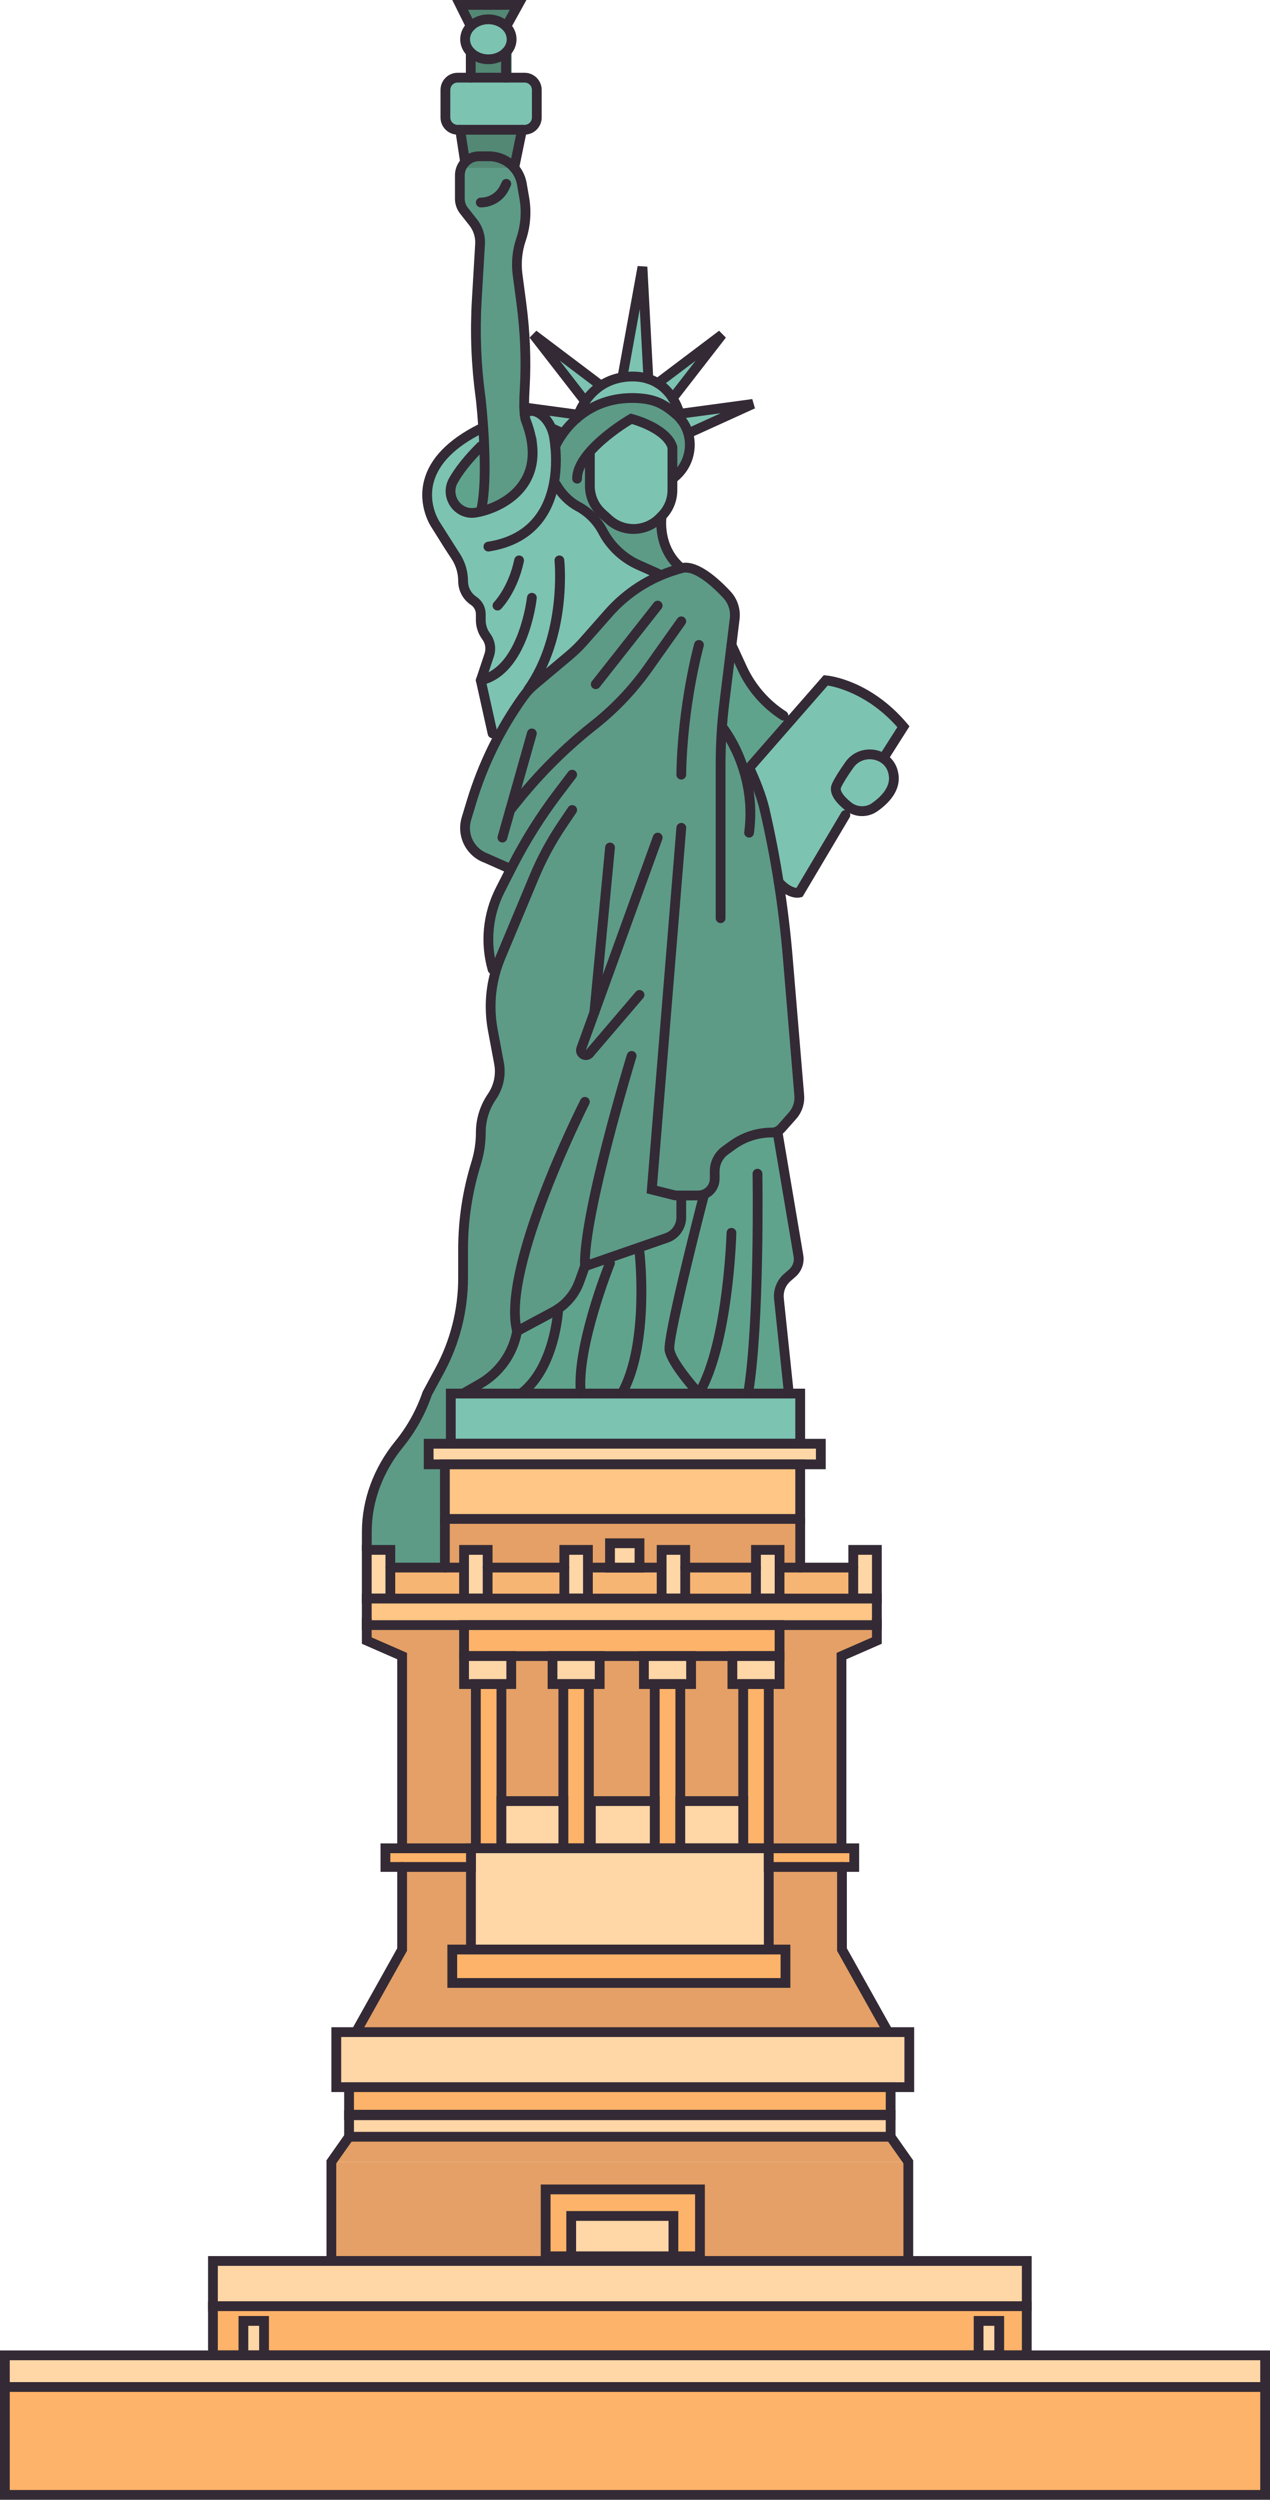 <svg xmlns="http://www.w3.org/2000/svg" width="548.83" height="1080" viewBox="0 0 548.83 1080"><g id="a"/><g id="b"><g id="c"><g id="d"><path d="M340.6 312.51l-16.79 19.21-11.79-17.76 5.57-32.12s2.37 12.94 23.01 30.67z" fill="#60a38c"/><path d="M207.76 192.83s-22.76 18.39-6.8 28.26l6.8-.1v-28.16z" fill="#60a38c"/><path d="M200.12 602.08s21.43-5.47 23.36-30.48l17.79-6.18 11.52-18.35 38.23-13.93s4.69-6.42.85-16.65h9.77s10.88-1.9 8.14-14.87c0 0 11.61-16.59 26.26-12.32l9.01 53.3s4.27 6.19-7.01 11.98l2.88 47.5H200.12z" fill="#60a38c"/><path d="M254.91 195.8l1.9 21.67s3.64 5.06 16.97 11.08c0 0 15.81-4.17 16.31-12.94l.5-22.36s-8.42-10.25-17.81-12.32l-17.86 14.87z" fill="#7dc3b2"/><path d="M249.39 180.62s18.69-18.36 42.75-1.61c0 0-2.63-25.28-26.14-15.32-19.5 8.27-16.6 16.93-16.6 16.93z" fill="#7dc3b2"/><path d="M277.8 118.34 269.99 163.69 281.67 164.23 277.64 115.31 277.8 118.34z" fill="#7dc3b2"/><path d="M312.02 144.57 280.2 170.99 288.29 176.03 312.02 144.57z" fill="#7dc3b2"/><path d="M292.14 179.01 322.04 176.03 298.24 186.86 292.14 179.01z" fill="#7dc3b2"/><path d="M230.52 144.57 254.91 174.51 260.21 169.33 230.52 144.57z" fill="#7dc3b2"/><path d="M249.39 180.62l-22.83-4.59s16.41 5.26 15.93 12.94l6.9-8.35z" fill="#7dc3b2"/><path d="M323.81 331.72l33.04-37.8s22.58 4.47 33.56 20.05l-44.98 71.7-8.92-4.55s-4.54-37.1-12.7-49.4z" fill="#7dc3b2"/><path d="M284.22 247.77s-16.17-6.36-20.6-13.37c-4.43-7.01-17.81-19-21.12-21.85l-3.31-2.86.3-20.54s-3.28-13.85-12.92-13.13l.74 5.76s9.11 26.84-14.02 37.41c0 0-15.13 7.34-18.59-7.31.0.0.39-7.21 13.06-19.06v-7.64s-34.05 16.09-21.39 37.79l13.75 22.25s-4.32 9.06 7.64 16.41c0 0 .8 14.25 5.52 20.2l-5.52 12.08 7.22 25.21 14.87-20.97 15.52-14.46 22.26-23.53 16.59-12.4z" fill="#7dc3b2"/><path d="M317.49 267.38l-5.47 46.58s16.28 22.26 19.77 40.44c3.49 18.18 12.31 103.32 12.31 103.32l1.75 18.3-9.81 13.28s-27.59 2.87-27.59 15.54c0 0 5.57 16.95-16.58 11.64l2.55 9.08-3.4 7.58-38.23 13.93-2.76 7.51s-4.5 15.48-26.55 17.02c0 0 4.2 22.1-23.36 30.48h-5.31v21.66h-9.56v8.92h7.01v44.6h-23.57v-7.65h-10.19s-4.24-22.26 10.19-41.41c14.44-19.15 20.77-36.05 20.77-36.05.0.0 9.54-20.73 10.1-30.35.56-9.61.98-32.22.98-32.22l6.73-33.7 1.01-11.79 8.4-20.08s-2.94-22.92-3.82-45.21c0 0-8.13-25.9 8.52-44.55.0.0-24.69-5.31-19.83-20.51.0.0 12.78-41.1 28.3-55.56l19.54-18.06 18.24-19.93 26.79-14.68s16.69 3.87 21.7 16.14l1.38 5.74z" fill="#5d9b87"/><path d="M285.77 224.63s1.14 18.12 8.64 20.87l-10.19 2.28s-18.72-4.53-26.77-22.73l-.63-7.57s9.1 19.83 28.96 7.16z" fill="#5d9b87"/><path d="M231.98 189.4l-5.03-10.39s2.77-31.12-3.28-60.34c0 0-1.55-9.36 2.89-20.7.0.0-.34-22.19-4.34-25.44-4-3.25-10.91-5.01-10.91-5.01.0.0-8.3-1.08-10.32 2.58-2.02 3.65-2.27 15.8-2.27 15.8.0.0 9.04 11.29 9.04 14.11s-2.08 47.85-1.94 50.71c.14 2.85 4.63 35.26 3.28 38.68-1.34 3.43-1.34 31.59-1.34 31.59.0.0 25.19-6.27 24.21-31.59z" fill="#5d9b87"/><path d="M292.14 204.74l-1.55-11.49s-9.13-10.25-17.81-12.32l-17.86 14.87 1.9 21.67.63 7.57s-19.24-10.56-18.27-15.35l3.31-20.73s16.64-20.91 31.22-16.92c14.58 3.98 21.36 4.49 24.53 14.81 3.17 10.32-6.1 17.89-6.1 17.89z" fill="#5d9b87"/><path d="M168.69 677.26h200.06v13.38H168.69z" fill="#f7b573"/><path d="M192.35 656.23H345.5v21.03H192.35z" fill="#e4a066"/><path d="M143.2 934.02h249.33v42.8H143.2z" fill="#e4a066"/><path d="M392.27 934.02H142.4L150.85 923.16H383.82L392.27 934.02z" fill="#e4a066"/><path d="M173.78 806.59h190.08v71.36H173.78z" fill="#e4a066"/><path d="M153.82 877.96 176.08 842.27 192.26 877.96H153.82z" fill="#e4a066"/><path d="M363.65 842.27 340.6 877.96H383.82L363.65 842.27z" fill="#e4a066"/><path d="M158.49 702.11V708.8L173.78 715.49V798.53H363.65V715.49L378.94 708.8V702.11H158.49z" fill="#e4a066"/><path d="M197.75 56.06 200.99 72.53H222.22L226.7 56.06H197.75z" fill="#538874"/><path d="M203.43 22.62h17.67v12.27H203.43z" fill="#538874"/><path d="M198.85 2.11 205.65 11.35H218.81L223.91 2.11H198.85z" fill="#538874"/><g><g><g><g><path d="M194.81 602.08h151v21.66h-151z" fill="#7dc3b2"/><path d="M347.92 625.85H192.7v-25.89h155.22v25.89zm-151-4.22h146.77v-17.44H196.92v17.44z" fill="#332a35"/></g><g><path d="M185.25 623.74h169.48v8.92H185.25z" fill="#ffd6a6"/><path d="M356.84 634.77H183.14v-13.14h173.7v13.14zm-169.48-4.22h165.25v-4.69H187.36v4.69z" fill="#332a35"/></g><g><path d="M192.26 632.66h153.55v23.57H192.26z" fill="#ffc685"/><path d="M347.92 658.35H190.15v-27.8h157.77v27.8zm-153.55-4.22h149.32v-19.35H194.37v19.35z" fill="#332a35"/></g><g><path d="M158.49 669.61h10.19v21.03H158.49z" fill="#ffd6a6"/><path d="M170.8 692.75h-14.42V667.5h14.42v25.25zm-10.19-4.22h5.97v-16.8h-5.97v16.8z" fill="#332a35"/></g><g><path d="M200.54 669.61h10.2v21.03H200.54z" fill="#ffd6a6"/><path d="M212.85 692.75h-14.42V667.5h14.42v25.25zm-10.2-4.22h5.97v-16.8h-5.97v16.8z" fill="#332a35"/></g><g><path d="M243.87 669.61h10.19v21.03H243.87z" fill="#ffd6a6"/><path d="M256.18 692.75h-14.42V667.5h14.42v25.25zm-10.19-4.22h5.97v-16.8h-5.97v16.8z" fill="#332a35"/></g><g><path d="M285.92 669.61h10.19v21.03H285.92z" fill="#ffd6a6"/><path d="M298.23 692.75h-14.42V667.5h14.42v25.25zm-10.19-4.22h5.97v-16.8h-5.97v16.8z" fill="#332a35"/></g><g><path d="M326.7 669.61h10.19v21.03H326.7z" fill="#ffd6a6"/><path d="M339 692.75h-14.42V667.5H339v25.25zm-10.19-4.22h5.97v-16.8h-5.97v16.8z" fill="#332a35"/></g><g><path d="M368.75 669.61h10.19v21.03H368.75z" fill="#ffd6a6"/><path d="M381.05 692.75h-14.42V667.5h14.42v25.25zm-10.19-4.22h5.97v-16.8h-5.97v16.8z" fill="#332a35"/></g><g><path d="M158.49 690.64h220.45v11.47H158.49z" fill="#ffc685"/><path d="M381.05 704.22H156.38v-15.69h224.67v15.69zm-220.45-4.22h216.22v-7.24H160.61V7e2z" fill="#332a35"/></g><path d="M200.54 679.37h-31.86c-1.17.0-2.11-.95-2.11-2.11s.95-2.11 2.11-2.11h31.86c1.17.0 2.11.95 2.11 2.11s-.95 2.11-2.11 2.11z" fill="#332a35"/><path d="M243.87 679.37h-33.13c-1.17.0-2.11-.95-2.11-2.11s.95-2.11 2.11-2.11h33.13c1.17.0 2.11.95 2.11 2.11s-.95 2.11-2.11 2.11z" fill="#332a35"/><path d="M285.92 679.37h-29.31c-1.17.0-2.11-.95-2.11-2.11s.95-2.11 2.11-2.11h29.31c1.17.0 2.11.95 2.11 2.11s-.95 2.11-2.11 2.11z" fill="#332a35"/><path d="M326.7 679.37h-30.58c-1.17.0-2.11-.95-2.11-2.11s.95-2.11 2.11-2.11h30.58c1.17.0 2.11.95 2.11 2.11s-.95 2.11-2.11 2.11z" fill="#332a35"/><path d="M368.75 679.37h-31.86c-1.17.0-2.11-.95-2.11-2.11s.95-2.11 2.11-2.11h31.86c1.17.0 2.11.95 2.11 2.11s-.95 2.11-2.11 2.11z" fill="#332a35"/><path d="M192.26 679.37c-1.17.0-2.11-.95-2.11-2.11v-21.03c0-1.17.95-2.11 2.11-2.11s2.11.95 2.11 2.11v21.03c0 1.17-.95 2.11-2.11 2.11z" fill="#332a35"/><path d="M345.81 679.37c-1.17.0-2.11-.95-2.11-2.11v-21.03c0-1.17.95-2.11 2.11-2.11s2.11.95 2.11 2.11v21.03c0 1.17-.95 2.11-2.11 2.11z" fill="#332a35"/><g><path d="M263.62 666.74h12.74v10.52H263.62z" fill="#ffd6a6"/><path d="M278.47 679.37H261.5v-14.74h16.97v14.74zm-12.74-4.22h8.52v-6.29h-8.52v6.29z" fill="#332a35"/></g><g><path d="M200.54 702.11h136.35v13.38H200.54z" fill="#fdb369"/><path d="M339 717.6H198.43V7e2H339v17.6zm-136.35-4.22h132.12v-9.15H202.66v9.15z" fill="#332a35"/></g><g><path d="M200.54 715.49h20.39v12.1H200.54z" fill="#ffd6a6"/><path d="M223.05 729.7h-24.61v-16.33h24.61v16.33zm-20.39-4.22h16.17v-7.88h-16.17v7.88z" fill="#332a35"/></g><g><path d="M238.77 715.49h20.39v12.1H238.77z" fill="#ffd6a6"/><path d="M261.27 729.7h-24.61v-16.33h24.61v16.33zm-20.39-4.22h16.16v-7.88h-16.16v7.88z" fill="#332a35"/></g><g><path d="M278.27 715.49h20.39v12.1H278.27z" fill="#ffd6a6"/><path d="M300.77 729.7h-24.61v-16.33h24.61v16.33zm-20.39-4.22h16.16v-7.88h-16.16v7.88z" fill="#332a35"/></g><g><path d="M316.5 715.49h20.39v12.1H316.5z" fill="#ffd6a6"/><path d="M339 729.7h-24.61v-16.33H339v16.33zm-20.39-4.22h16.16v-7.88h-16.16v7.88z" fill="#332a35"/></g><g><path d="M205.64 727.59h11.04v70.94H205.64z" fill="#fdb369"/><path d="M218.8 800.64h-15.27v-75.16h15.27v75.16zm-11.04-4.22h6.82v-66.71h-6.82v66.71z" fill="#332a35"/></g><g><path d="M243.45 727.59h11.04v70.94H243.45z" fill="#fdb369"/><path d="M256.6 800.64h-15.27v-75.16h15.27v75.16zm-11.04-4.22h6.82v-66.71h-6.82v66.71z" fill="#332a35"/></g><g><path d="M282.95 727.59h11.04v70.94H282.95z" fill="#fdb369"/><path d="M296.1 800.64h-15.27v-75.16h15.27v75.16zm-11.04-4.22h6.82v-66.71h-6.82v66.71z" fill="#332a35"/></g><g><path d="M321.17 727.59h11.04v70.94H321.17z" fill="#fdb369"/><path d="M334.33 800.64h-15.27v-75.16h15.27v75.16zm-11.04-4.22h6.82v-66.71h-6.82v66.71z" fill="#332a35"/></g><g><path d="M216.68 778.14h26.76v20.39H216.68z" fill="#ffd6a6"/><path d="M245.56 800.64h-30.99v-24.61h30.99v24.61zm-26.76-4.22h22.54v-16.16H218.8v16.16z" fill="#332a35"/></g><g><path d="M255.34 778.14h27.61v20.39H255.34z" fill="#ffd6a6"/><path d="M285.06 800.64h-31.83v-24.61h31.83v24.61zm-27.61-4.22h23.38v-16.16h-23.38v16.16z" fill="#332a35"/></g><g><path d="M293.99 778.14h27.18v20.39H293.99z" fill="#ffd6a6"/><path d="M323.29 800.64h-31.41v-24.61h31.41v24.61zm-27.18-4.22h22.96v-16.16h-22.96v16.16z" fill="#332a35"/></g><g><path d="M203.52 798.53h128.7v43.75H203.52z" fill="#ffd6a6"/><path d="M334.33 844.39H201.41v-47.97h132.92v47.97zm-128.7-4.22h124.48v-39.53H205.63v39.53z" fill="#332a35"/></g><g><path d="M195.45 842.27h143.99v14.44H195.45z" fill="#fdb369"/><path d="M341.55 858.83H193.33v-18.67h148.22v18.67zm-143.99-4.22h139.77v-10.22H197.56v10.22z" fill="#332a35"/></g><g><path d="M166.56 798.53h36.95v8.07H166.56z" fill="#fdb369"/><path d="M205.63 808.71h-41.18v-12.29h41.18v12.29zm-36.95-4.22h32.73v-3.84h-32.73v3.84z" fill="#332a35"/></g><g><path d="M332.22 798.53h36.95v8.07H332.22z" fill="#fdb369"/><path d="M371.28 808.71h-41.18v-12.29h41.18v12.29zm-36.95-4.22h32.73v-3.84h-32.73v3.84z" fill="#332a35"/></g><path d="M173.78 800.64c-1.17.0-2.11-.94-2.11-2.11v-81.66l-15.29-6.69v-10.62c0-1.17.95-2.11 2.11-2.11s2.11.95 2.11 2.11v7.86l15.29 6.69v84.42c0 1.17-.95 2.11-2.11 2.11z" fill="#332a35"/><path d="M153.82 880.07c-.35.0-.7-.09-1.03-.27-1.02-.57-1.38-1.86-.81-2.88l19.69-35.2v-35.13c0-1.17.95-2.11 2.11-2.11s2.11.94 2.11 2.11v36.23l-20.23 36.16c-.39.69-1.1 1.08-1.85 1.08z" fill="#332a35"/><path d="M363.65 800.64c-1.17.0-2.11-.94-2.11-2.11v-84.42l15.29-6.69v-7.86c0-1.17.95-2.11 2.11-2.11s2.11.95 2.11 2.11v10.62l-15.29 6.69v81.66c0 1.17-.95 2.11-2.11 2.11z" fill="#332a35"/><path d="M383.83 880.07c-.74.0-1.46-.39-1.85-1.08l-20.23-36.16V806.6c0-1.17.95-2.11 2.11-2.11s2.11.94 2.11 2.11v35.13l19.69 35.2c.57 1.02.21 2.31-.81 2.88-.33.18-.68.27-1.03.27z" fill="#332a35"/><g><path d="M145.33 877.96h247.63v23.78H145.33z" fill="#ffd6a6"/><path d="M395.07 903.85H143.21v-28.01h251.85v28.01zm-247.63-4.22h243.41v-19.56H147.44v19.56z" fill="#332a35"/></g><g><path d="M150.85 901.74h234.04v11.89H150.85z" fill="#fdb369"/><path d="M387 915.74H148.73v-16.12h238.26v16.12zm-234.04-4.22h229.82v-7.67H152.96v7.67z" fill="#332a35"/></g><g><path d="M150.85 913.87h234.04v9.29H150.85z" fill="#ffd6a6"/><path d="M387 925.27H148.73v-13.51h238.26v13.51zm-234.04-4.22h229.82v-5.07H152.96v5.07z" fill="#332a35"/></g><path d="M143.2 976.91c-1.17.0-2.11-.94-2.11-2.11v-41.45l8.03-11.4c.67-.96 1.99-1.18 2.94-.51.95.67 1.18 1.99.51 2.94l-7.26 10.31v40.11c0 1.17-.95 2.11-2.11 2.11z" fill="#332a35"/><path d="M392.53 976.91c-1.17.0-2.11-.94-2.11-2.11v-40.11l-7.26-10.31c-.67-.95-.44-2.27.51-2.94.95-.67 2.27-.44 2.94.51l8.03 11.41v41.45c0 1.17-.95 2.11-2.11 2.11z" fill="#332a35"/><g><path d="M92.02 976.82h351.7v19.54H92.02z" fill="#ffd6a6"/><path d="M445.83 998.47H89.91v-23.76H445.83v23.76zm-351.7-4.22H441.6v-15.31H94.13v15.31z" fill="#332a35"/></g><g><path d="M92.02 996.35h351.7v21.24H92.02z" fill="#fdb369"/><path d="M445.83 1019.7H89.91v-25.46H445.83v25.46zm-351.7-4.22H441.6v-17.01H94.13v17.01z" fill="#332a35"/></g><g><path d="M235.8 945.91h66.68v28.89H235.8z" fill="#fdb369"/><path d="M304.6 976.91h-70.91V943.8h70.91v33.11zm-66.68-4.22h62.46v-24.66h-62.46v24.66z" fill="#332a35"/></g><g><path d="M246.84 957.38h44.17v17.42H246.84z" fill="#ffd6a6"/><path d="M293.13 976.91h-48.4v-21.64h48.4v21.64zm-44.17-4.22h39.95v-13.19h-39.95v13.19z" fill="#332a35"/></g><g><path d="M105.19 1002.72h8.92v14.87H105.19z" fill="#ffd6a6"/><path d="M116.22 1019.7h-13.14v-19.09h13.14v19.09zm-8.92-4.22h4.69v-10.64h-4.69v10.64z" fill="#332a35"/></g><g><path d="M422.9 1002.72h8.92v14.87H422.9z" fill="#ffd6a6"/><path d="M433.93 1019.7h-13.14v-19.09h13.14v19.09zm-8.92-4.22h4.69v-10.64h-4.69v10.64z" fill="#332a35"/></g></g><g><path d="M2.11 1017.59h544.61v13.7H2.11z" fill="#ffd6a6"/><path d="M548.83 1033.4H0v-17.92H548.83v17.92zm-544.61-4.22H544.61v-9.47H4.22v9.47z" fill="#332a35"/></g><g><path d="M2.11 1031.29h544.61v46.6H2.11z" fill="#fdb369"/><path d="M548.83 1080H0v-50.82H548.83V1080zm-544.61-4.22H544.61v-42.38H4.22v42.38z" fill="#332a35"/></g></g><path d="M217.11 363.99c-.19.0-.38-.03-.58-.08-1.12-.32-1.78-1.49-1.46-2.61l12.74-45.02c.32-1.12 1.48-1.77 2.61-1.46 1.12.32 1.77 1.49 1.46 2.61l-12.74 45.02c-.26.93-1.11 1.54-2.03 1.54z" fill="#332a35"/><path d="M220.48 352.09c-.47.0-.94-.15-1.33-.47-.91-.73-1.05-2.06-.31-2.97l3.84-4.74c9.41-11.62 20.11-22.25 31.8-31.57l1.4-1.12c8.55-6.82 16.1-14.8 22.43-23.72l14.39-20.29c.68-.95 1.99-1.18 2.94-.5.95.67 1.18 1.99.5 2.94l-14.39 20.29c-6.56 9.25-14.38 17.52-23.24 24.58l-1.4 1.11c-11.45 9.13-21.93 19.54-31.15 30.92l-3.84 4.74c-.42.52-1.03.78-1.64.78z" fill="#332a35"/><path d="M257.45 297.73c-.46.0-.92-.15-1.31-.45-.92-.72-1.07-2.05-.35-2.97l26.77-33.98c.72-.92 2.05-1.07 2.97-.35.92.72 1.07 2.05.35 2.97l-26.77 33.98c-.42.53-1.04.8-1.66.8z" fill="#332a35"/><path d="M212.86 420.91c-.92.0-1.76-.61-2.03-1.53-3.43-12.02-2.2-24.77 3.48-35.91l5.19-10.19c5.68-11.14 12.39-21.83 19.94-31.78l6.14-8.09c.71-.93 2.03-1.11 2.96-.41.93.71 1.11 2.03.41 2.96l-6.14 8.09c-7.4 9.75-13.98 20.23-19.54 31.14l-5.19 10.19c-5.19 10.18-6.32 21.84-3.18 32.83.32 1.12-.33 2.29-1.45 2.61-.19.06-.39.08-.58.08z" fill="#332a35"/><path d="M158.49 671.72h0c-1.17.0-2.11-.95-2.11-2.12l.02-8c.03-13.74 5.12-27.54 14.34-38.85 5.21-6.39 9.2-13.57 11.88-21.37l.14-.32 5.41-10.02c6.43-11.9 9.84-25.34 9.84-38.86v-12.42c0-12.85 1.93-25.58 5.74-37.85 1.26-4.09 1.91-8.32 1.91-12.58.0-6.01 1.8-11.81 5.21-16.77 2.55-3.71 3.54-8.37 2.71-12.79l-2.69-14.34c-.65-3.46-.98-7-.98-10.53.0-7.6 1.49-15.01 4.42-22.02l14.62-34.99c3.31-7.93 7.43-15.56 12.23-22.68l4.34-6.44c.65-.97 1.97-1.22 2.93-.57.97.65 1.22 1.96.57 2.93l-4.34 6.44c-4.65 6.89-8.63 14.28-11.84 21.95l-14.62 34.99c-2.71 6.49-4.09 13.35-4.09 20.39.0 3.26.31 6.54.91 9.75l2.69 14.34c1.03 5.52-.2 11.34-3.38 15.96-2.92 4.25-4.46 9.22-4.46 14.38.0 4.69-.71 9.34-2.1 13.83-3.68 11.86-5.55 24.18-5.55 36.6v12.42c0 14.22-3.58 28.35-10.34 40.87l-5.33 9.86c-2.84 8.2-7.06 15.77-12.54 22.5-8.61 10.56-13.37 23.41-13.39 36.19l-.02 8c0 1.17-.95 2.11-2.11 2.11z" fill="#332a35"/><path d="M200.12 604.19c-.73.0-1.44-.38-1.83-1.06-.58-1.01-.23-2.3.78-2.88l7.37-4.23c7.72-4.43 13.14-11.99 14.85-20.72l.31-1.58 16.58-8.88c4.76-2.55 8.39-6.74 10.22-11.82l2.75-7.61 36.25-12.57c2.94-1.02 4.91-3.79 4.91-6.9v-11.56h9.33c2.82.0 5.11-2.29 5.11-5.11v-3.29c0-4.2 2.03-8.18 5.44-10.64l3.11-2.25c5.35-3.86 11.65-5.9 18.24-5.9.99.0 1.93-.42 2.58-1.16l4.79-5.42c1.73-1.96 2.6-4.57 2.38-7.17l-4.97-59.69c-1.77-21.24-5.1-42.54-9.9-63.3-.26-1.14.45-2.27 1.58-2.53 1.13-.27 2.27.44 2.53 1.58 4.85 20.96 8.21 42.46 10 63.9l4.97 59.69c.31 3.74-.93 7.51-3.43 10.32l-4.79 5.41c-1.45 1.64-3.55 2.59-5.75 2.59-5.69.0-11.14 1.76-15.76 5.1l-3.11 2.25c-2.31 1.67-3.69 4.37-3.69 7.22v3.29c0 5.15-4.19 9.33-9.34 9.33h-5.11v7.33c0 4.9-3.11 9.28-7.75 10.89l-34.35 11.91-2.06 5.71c-2.19 6.06-6.52 11.07-12.2 14.11l-14.82 7.94c-2.03 9.77-8.14 18.21-16.82 23.18l-7.37 4.23c-.33.19-.69.28-1.05.28z" fill="#332a35"/><path d="M291.87 518.6c-.17.0-.34-.02-.51-.06l-11.93-2.98 12.89-158.09c.09-1.16 1.14-2.04 2.28-1.93 1.16.1 2.03 1.11 1.93 2.28l-12.6 154.52 8.46 2.11c1.13.28 1.82 1.43 1.54 2.56-.24.96-1.1 1.6-2.05 1.6z" fill="#332a35"/><path d="M253.16 457.97c-.73.0-1.46-.19-2.14-.59-1.78-1.04-2.53-3.12-1.83-5.06l33.05-91.17c.4-1.1 1.61-1.66 2.71-1.27 1.1.4 1.66 1.61 1.27 2.71l-33.05 91.17 21.6-25.3c.76-.89 2.09-.99 2.98-.23.89.76.99 2.09.23 2.98l-21.64 25.28c-.83.97-1.99 1.48-3.17 1.48z" fill="#332a35"/><path d="M256.82 439.6c-.07.0-.13.0-.2.0-1.16-.11-2.01-1.14-1.9-2.3l6.8-71.36c.11-1.16 1.14-2.01 2.3-1.9 1.16.11 2.01 1.14 1.9 2.3l-6.8 71.36c-.1 1.09-1.02 1.91-2.1 1.91z" fill="#332a35"/><path d="M252.79 549.18c-1.13.0-2.07-.89-2.11-2.03-.85-22.19 19.4-88.77 20.26-91.59.34-1.12 1.53-1.74 2.64-1.4 1.12.34 1.74 1.52 1.4 2.64-.21.68-20.91 68.72-20.09 90.2.05 1.17-.86 2.15-2.03 2.19-.03.0-.06.0-.08.0z" fill="#332a35"/><path d="M223.48 577.22c-.93.0-1.79-.62-2.04-1.57-7.35-27.44 27.93-97.61 29.44-100.58.53-1.04 1.8-1.46 2.84-.93 1.04.53 1.46 1.8.93 2.84-.36.71-36.06 71.69-29.13 97.58.3 1.13-.37 2.29-1.49 2.59-.18.05-.37.07-.55.07z" fill="#332a35"/><path d="M311.4 398.82c-1.17.0-2.11-.95-2.11-2.11v-66.36c0-9.04.56-18.17 1.66-27.15l4.44-36.08c.4-3.21-.63-6.41-2.82-8.76-7.36-7.89-13.92-11.94-17.54-10.85l-2.4.73c-10.84 3.3-20.53 9.53-28.03 18.03l-10.78 12.22c-1.96 2.22-4.1 4.31-6.37 6.22l-15.24 12.8c-1.65 1.39-3.13 2.99-4.39 4.75-9.78 13.69-17.21 28.8-22.07 44.9l-2.17 7.18c-.78 2.6-.64 5.41.4 7.91 1.26 3.02 3.75 5.4 6.82 6.52l8.86 3.92c1.07.47 1.55 1.72 1.07 2.79-.47 1.07-1.72 1.55-2.79 1.07l-8.73-3.87c-4.05-1.47-7.43-4.7-9.14-8.81-1.42-3.4-1.61-7.22-.54-10.76l2.17-7.17c5-16.54 12.63-32.07 22.68-46.14 1.47-2.05 3.19-3.91 5.11-5.53l15.24-12.8c2.11-1.77 4.1-3.72 5.92-5.78l10.78-12.22c8.02-9.08 18.38-15.75 29.97-19.27l2.4-.73c6.86-2.09 15.68 5.38 21.86 12.01 3.05 3.27 4.48 7.7 3.93 12.16l-4.44 36.08c-1.08 8.81-1.63 17.77-1.63 26.64v66.36c0 1.17-.95 2.11-2.11 2.11z" fill="#332a35"/><path d="M338.59 311.32c-.39.0-.79-.11-1.14-.34-8.12-5.22-14.55-12.6-18.59-21.37l-4.66-10.1c-.49-1.06-.03-2.31 1.03-2.8 1.06-.49 2.31-.03 2.8 1.03l4.66 10.1c3.71 8.03 9.6 14.8 17.04 19.58.98.63 1.27 1.94.64 2.92-.4.63-1.08.97-1.78.97z" fill="#332a35"/><path d="M340.92 604.19c-1.07.0-1.98-.81-2.1-1.89l-4.3-41c-.43-4.13 1.18-8.23 4.32-10.96l2.17-1.89c1.55-1.35 2.31-3.46 1.96-5.49l-9.01-53.31c-.19-1.15.58-2.24 1.73-2.43 1.14-.2 2.24.58 2.43 1.73l9.01 53.3c.59 3.47-.7 7.06-3.36 9.38l-2.18 1.89c-2.1 1.82-3.18 4.56-2.88 7.33l4.3 41c.12 1.16-.72 2.2-1.88 2.32-.08.0-.15.01-.22.01z" fill="#332a35"/><path d="M323.3 604.19c-.11.0-.23.0-.35-.03-1.15-.19-1.93-1.28-1.74-2.43 5.01-30.05 4.03-93.97 4.02-94.61-.02-1.17.91-2.13 2.08-2.15h.04c1.15.0 2.09.92 2.11 2.08.01.65.99 64.95-4.08 95.37-.17 1.03-1.07 1.76-2.08 1.76z" fill="#332a35"/><path d="M284.22 249.89c-.29.0-.58-.06-.86-.18l-8.24-3.67c-7.03-3.13-12.88-8.6-16.46-15.42-2.23-4.25-5.65-7.69-9.88-9.95-4.17-2.26-7.71-5.8-10.3-10.27-.58-1.01-.24-2.3.77-2.89 1.01-.58 2.3-.24 2.89.77 2.2 3.8 5.17 6.79 8.59 8.64 5.02 2.68 9.04 6.73 11.67 11.73 3.15 5.98 8.28 10.79 14.44 13.53l8.24 3.67c1.07.47 1.55 1.72 1.07 2.79-.35.79-1.12 1.25-1.93 1.25z" fill="#332a35"/><path d="M212.86 318.97c-.97.0-1.84-.67-2.06-1.65l-5.22-23.51 3.83-11.49c.69-2.07.32-4.35-.99-6.09-1.78-2.38-2.77-5.33-2.77-8.3v-2.57c0-1.62-.8-3.12-2.15-4.02-3.44-2.3-5.49-6.13-5.49-10.27.0-3.41-.99-6.72-2.86-9.58l-2.74-4.18-5.97-9.52c-.21-.3-6.07-9.07-3.16-20.27 2.47-9.5 10.39-17.65 23.54-24.23 1.05-.53 2.31-.1 2.83.94.52 1.04.1 2.31-.94 2.83-12.02 6.01-19.2 13.25-21.34 21.51-2.43 9.36 2.56 16.82 2.61 16.9l8.71 13.7c2.32 3.54 3.55 7.65 3.55 11.89.0 2.72 1.35 5.24 3.61 6.75 2.52 1.68 4.03 4.5 4.03 7.54v2.57c0 2.06.68 4.11 1.92 5.77 2.14 2.85 2.74 6.57 1.62 9.96l-3.46 10.38 4.97 22.37c.25 1.14-.47 2.27-1.6 2.52-.15.03-.31.05-.46.05z" fill="#332a35"/><path d="M228.15 300.28c-.42.0-.85-.13-1.23-.39-.95-.68-1.17-2-.49-2.95 16.34-22.87 13.24-54.3 13.21-54.62-.12-1.16.72-2.2 1.88-2.32 1.15-.12 2.2.72 2.32 1.88.14 1.35 3.28 33.36-13.97 57.52-.41.58-1.06.88-1.72.88z" fill="#332a35"/><path d="M207.76 296.03c-.96.0-1.83-.66-2.06-1.64-.26-1.14.45-2.27 1.59-2.53 16.99-3.86 20.42-33.55 20.46-33.84.13-1.16 1.16-1.99 2.33-1.87 1.16.13 2 1.17 1.87 2.33-.15 1.34-3.79 32.98-23.72 37.51-.16.04-.32.05-.47.05z" fill="#332a35"/><path d="M294.42 336.81h-.04c-1.17-.02-2.1-.98-2.08-2.15.51-30.64 7.65-56.35 7.72-56.61.31-1.12 1.47-1.79 2.61-1.46 1.12.32 1.78 1.48 1.46 2.61-.07.25-7.07 25.47-7.57 55.53-.02 1.15-.96 2.08-2.11 2.08z" fill="#332a35"/><path d="M323.72 361.87c-.09.0-.19.0-.28-.02-1.16-.15-1.97-1.22-1.81-2.37 3.47-25.97-11.09-43.99-11.24-44.17-.74-.9-.61-2.23.29-2.97.9-.74 2.23-.61 2.97.29.65.79 15.87 19.64 12.16 47.41-.14 1.06-1.05 1.83-2.09 1.83z" fill="#332a35"/><path d="M344.59 387.86c-1.91.0-5.48-.75-9.64-5.32-.79-.86-.72-2.2.14-2.98.86-.79 2.2-.72 2.98.14 2.83 3.1 5.04 3.79 6.12 3.91l19.34-32.58c.59-1 1.89-1.34 2.89-.74 1 .6 1.33 1.89.74 2.89l-20.34 34.27-.8.23c-.15.04-.65.17-1.43.17z" fill="#332a35"/><path d="M211.05 238.27c-1.02.0-1.92-.74-2.08-1.79-.18-1.15.61-2.23 1.76-2.41 9.26-1.44 16.29-5.4 20.89-11.76 8.46-11.68 6.56-28.06 5.78-32.81-.43-2.64-1.47-5.05-3.01-6.96-1.08-1.34-2.86-2.76-4.41-2.88-.69-.06-1.28.15-1.85.66-.87.78-2.21.71-2.98-.16-.78-.87-.71-2.2.16-2.98 1.43-1.28 3.16-1.87 5.01-1.73 3.76.31 6.58 3.48 7.36 4.45 1.99 2.48 3.34 5.56 3.89 8.92.85 5.15 2.88 22.96-6.53 35.97-5.29 7.31-13.25 11.83-23.66 13.46-.11.02-.22.02-.33.02z" fill="#332a35"/><path d="M214.98 263.75c-.54.0-1.08-.21-1.49-.61-.83-.82-.83-2.16-.01-2.98.1-.1 6.26-6.49 8.79-18.49.24-1.14 1.36-1.87 2.5-1.63 1.14.24 1.87 1.36 1.63 2.5-2.81 13.33-9.63 20.31-9.92 20.6-.41.41-.96.62-1.5.62z" fill="#332a35"/><path d="M203.94 223.71c-3.69.0-7.16-1.81-9.31-4.95-2.5-3.65-2.72-8.3-.58-12.13 2.58-4.62 6.69-9.77 12.22-15.29.23-.23.5-.4.79-.5-.48-9.89-1.38-17.99-1.4-18.16l-.08-.6c-1.93-14.08-2.49-28.41-1.65-42.59l1.42-24.1c.17-2.89-.73-5.73-2.52-8.01l-4-5.07c-1.43-1.82-2.22-4.1-2.22-6.41v-10.13c0-.84.11-1.69.31-2.53 1.16-4.61 5.29-7.83 10.04-7.83h4.34c2.75.0 5.49.7 7.92 2.02 4.46 2.43 7.51 6.7 8.38 11.7l1.07 6.18c1.08 6.26.57 12.74-1.49 18.76-1.56 4.57-2.06 9.52-1.42 14.32l1.61 12.13c1.7 12.79 2.2 25.29 1.5 37.17-.57 9.62.09 12.53.4 13.34 4.19 10.88 4.03 20.27-.46 27.89-5.78 9.82-17.36 13.85-23.28 14.68-.53.08-1.06.11-1.59.11zm3.33-27.35c-4.25 4.47-7.45 8.6-9.53 12.33-1.36 2.42-1.21 5.37.38 7.69 1.57 2.29 4.13 3.43 6.82 3.05.34-.05.69-.11 1.07-.18 1.29-5.96 1.49-14.63 1.26-22.88zm-.3-126.72c-2.81.0-5.26 1.91-5.95 4.63-.12.5-.19 1-.19 1.5V85.9c0 1.37.47 2.72 1.32 3.8l3.99 5.06c2.43 3.09 3.65 6.95 3.42 10.87l-1.42 24.1c-.82 13.91-.27 27.96 1.62 41.76l.09.65c.15 1.34 3.31 29.81.68 45.85 5.08-1.79 11.14-5.28 14.64-11.22 3.8-6.46 3.86-14.61.16-24.24-.34-.87-1.36-3.53-.67-15.1.68-11.61.19-23.85-1.47-36.37l-1.61-12.13c-.72-5.44-.16-11.05 1.61-16.24 1.83-5.35 2.29-11.11 1.32-16.67l-1.07-6.18c-.65-3.73-2.92-6.9-6.24-8.71-1.81-.98-3.85-1.5-5.9-1.5h-4.34z" fill="#332a35"/><path d="M207.76 89.6c-1.17.0-2.11-.95-2.11-2.11s.95-2.11 2.11-2.11c3.57.0 6.87-2.09 8.4-5.32l.73-1.54c.5-1.06 1.76-1.5 2.81-1.01 1.06.5 1.51 1.76 1.01 2.81l-.73 1.55c-2.23 4.7-7.03 7.74-12.22 7.74z" fill="#332a35"/><path d="M300.5 603.51c-1.26-1.38-12.36-13.63-13.28-20.03-.87-6.06 12.27-57.3 14.91-67.52.29-1.13 1.44-1.81 2.57-1.52 1.13.29 1.81 1.44 1.52 2.57-6.04 23.32-15.4 61.83-14.82 65.86.48 3.32 5.91 10.53 10.23 15.55 11.03-21.98 12.35-65.4 12.36-65.85.03-1.17.96-2.14 2.17-2.05 1.17.03 2.09 1 2.05 2.17-.05 1.97-1.47 48.58-14.34 70.46l-3.38.36z" fill="#332a35"/><path d="M225.18 604.19c-.64.0-1.27-.29-1.69-.84-.7-.93-.52-2.25.41-2.96 13.89-10.52 15.24-34.83 15.25-35.07.06-1.17 1.09-2.09 2.21-2.01 1.17.06 2.06 1.05 2.01 2.21-.05 1.08-1.45 26.52-16.92 38.24-.38.29-.83.43-1.27.43z" fill="#332a35"/><path d="M251.03 604.19c-1.06.0-1.98-.8-2.1-1.88-2.21-20.05 12.11-55.89 12.72-57.41.44-1.08 1.66-1.61 2.75-1.17 1.08.44 1.61 1.67 1.17 2.75-.15.36-14.54 36.37-12.44 55.37.13 1.16-.71 2.2-1.87 2.33-.08.0-.16.01-.23.01z" fill="#332a35"/><path d="M268.72 604.19c-.35.0-.7-.09-1.03-.27-1.02-.57-1.38-1.86-.81-2.87 11.63-20.81 7.43-59.3 7.39-59.68-.13-1.16.7-2.21 1.86-2.34 1.17-.13 2.2.7 2.34 1.86.19 1.63 4.39 40.22-7.9 62.22-.39.69-1.11 1.08-1.85 1.08z" fill="#332a35"/><path d="M294.41 247.61c-.48.0-.96-.16-1.36-.5-11.4-9.58-9.29-23.87-9.19-24.47.18-1.15 1.27-1.94 2.42-1.76 1.15.18 1.94 1.26 1.76 2.41h0c-.08.51-1.81 12.57 7.73 20.58.89.75 1.01 2.08.26 2.98-.42.5-1.02.75-1.62.75z" fill="#332a35"/><path d="M273.78 230.67c-4.48.0-8.77-1.65-12.09-4.65l-2.95-2.67c-3.78-3.42-5.94-8.29-5.94-13.38v-8.09c-.84 1.68-1.32 3.34-1.3 4.93.02 1.17-.92 2.13-2.08 2.14-1.15-.08-2.13-.92-2.14-2.08-.19-13.4 23.44-27.19 24.44-27.77l.74-.43.83.21c.67.17 16.46 4.23 19.32 13.76l.09.61v18.49c0 4.8-1.87 9.32-5.25 12.72l-.89.89c-3.36 3.37-8.01 5.31-12.78 5.31zm-16.76-34.68v13.98c0 3.9 1.66 7.63 4.55 10.24l2.95 2.66c2.54 2.3 5.83 3.56 9.26 3.56 3.65.0 7.21-1.48 9.78-4.07l.89-.89c2.59-2.6 4.02-6.06 4.02-9.74v-18.15c-1.9-5.47-11.06-9.13-15.39-10.38-4.05 2.43-11.12 7.35-16.06 12.78z" fill="#332a35"/><path d="M290.59 208.95c-.66.0-1.3-.3-1.72-.88-.68-.95-.47-2.27.48-2.95 4-2.89 6.41-7.38 6.63-12.32.2-4.73-1.7-9.17-5.22-12.2-4.78-4.11-8.32-6.13-15.54-6.48-24.09-1.21-32.96 18.7-33.32 19.54-.46 1.07-1.71 1.56-2.77 1.11-1.07-.46-1.57-1.7-1.11-2.77.1-.23 10.28-23.43 37.42-22.1 8.35.41 12.8 2.95 18.08 7.5 4.51 3.88 6.94 9.56 6.69 15.58-.27 6.24-3.32 11.92-8.38 15.57-.37.27-.81.4-1.23.4z" fill="#332a35"/><path d="M294.41 183.53c-1.02.0-1.92-.75-2.08-1.79-.11-.7-2.88-17.3-19.5-16.96-16.81.38-21.22 15.74-21.4 16.39-.31 1.12-1.46 1.79-2.59 1.48-1.12-.31-1.79-1.46-1.49-2.59.05-.19 5.36-19.05 25.38-19.51 20.29-.47 23.74 20.33 23.77 20.54.18 1.15-.61 2.23-1.76 2.41-.11.02-.22.02-.33.02z" fill="#332a35"/><g><rect x="192.47" y="33.55" width="39.5" height="22.51" rx="5.28" ry="5.28" fill="#7dc3b2"/><path d="M226.7 58.17h-28.94c-4.08.0-7.39-3.32-7.39-7.39V38.83c0-4.08 3.32-7.39 7.39-7.39h28.94c4.08.0 7.39 3.32 7.39 7.39v11.95c0 4.08-3.32 7.39-7.39 7.39zm-28.94-22.51c-1.75.0-3.17 1.42-3.17 3.17v11.95c0 1.75 1.42 3.17 3.17 3.17h28.94c1.75.0 3.17-1.42 3.17-3.17V38.83c0-1.75-1.42-3.17-3.17-3.17h-28.94z" fill="#332a35"/></g><path d="M200.99 72.21c-1.03.0-1.93-.75-2.08-1.79l-2.15-14.05c-.18-1.15.61-2.23 1.77-2.41 1.15-.18 2.23.62 2.41 1.77l2.15 14.05c.18 1.15-.61 2.23-1.77 2.41-.11.02-.22.02-.32.02z" fill="#332a35"/><path d="M222.22 74.64c-.14.0-.28-.01-.43-.04-1.14-.24-1.88-1.35-1.64-2.49l3.39-16.48c.23-1.14 1.35-1.89 2.49-1.64 1.14.24 1.88 1.35 1.64 2.49l-3.39 16.48c-.21 1-1.09 1.69-2.07 1.69z" fill="#332a35"/><g><path d="M200.99 16.98c0-4.77 4.5-8.64 10.06-8.64s10.05 3.87 10.05 8.64-4.5 8.64-10.05 8.64-10.06-3.87-10.06-8.64z" fill="#7dc3b2"/><path d="M211.05 27.73c-6.71.0-12.17-4.82-12.17-10.75s5.46-10.75 12.17-10.75 12.17 4.82 12.17 10.75-5.46 10.75-12.17 10.75zm0-17.28c-4.38.0-7.94 2.93-7.94 6.53s3.56 6.53 7.94 6.53 7.94-2.93 7.94-6.53-3.56-6.53-7.94-6.53z" fill="#332a35"/></g><path d="M203.43 35.66c-1.17.0-2.11-.95-2.11-2.11v-10.93c0-1.17.95-2.11 2.11-2.11s2.11.95 2.11 2.11v10.93c0 1.17-.95 2.11-2.11 2.11z" fill="#332a35"/><path d="M218.66 35.66c-1.17.0-2.11-.95-2.11-2.11v-10.93c0-1.17.95-2.11 2.11-2.11s2.11.95 2.11 2.11v10.93c0 1.17-.95 2.11-2.11 2.11z" fill="#332a35"/><path d="M203.44 13.46c-.78.0-1.52-.43-1.89-1.17l-6.11-12.29h32.05l-6.83 12.37c-.56 1.02-1.85 1.39-2.87.83-1.02-.56-1.39-1.85-.83-2.87l3.37-6.1h-18.08l3.07 6.18c.52 1.04.09 2.31-.95 2.83-.3.15-.62.22-.94.22z" fill="#332a35"/><g><path d="M367.1 330.41c5.08-7.16 16.59-5.49 18.8 3.01.11.41.19.83.27 1.27.99 6.17-3.91 11.05-8.18 14.06-3.45 2.43-8.05 2.28-11.35-.33-3.25-2.57-6.49-6.06-5.1-9.06 1.15-2.49 3.42-5.93 5.57-8.96z" fill="#7dc3b2"/><path d="M372.53 352.59c-2.6.0-5.16-.89-7.21-2.51-5.38-4.26-7.3-8.16-5.71-11.6 1.03-2.23 2.97-5.35 5.76-9.29 2.43-3.42 6.26-5.39 10.5-5.39 5.8.0 10.65 3.65 12.07 9.09.12.47.22.96.31 1.47.92 5.74-2.21 11.32-9.05 16.12-1.96 1.38-4.27 2.11-6.66 2.11zm3.34-24.57c-2.85.0-5.43 1.31-7.05 3.61-2.61 3.68-4.47 6.66-5.37 8.62-.62 1.33 1.11 3.83 4.5 6.51 2.51 1.98 6.22 2.09 8.83.26 3.79-2.66 8.12-6.9 7.31-11.99-.06-.37-.13-.73-.22-1.07-1.07-4.1-4.78-5.93-7.98-5.93z" fill="#332a35"/></g><path d="M330.47 352.09c-.97.0-1.84-.67-2.06-1.66-1.71-7.74-6.45-17.7-6.5-17.8l-.6-1.25 34.66-39.65 1.06.09c.76.06 18.9 1.72 35 20.79l1 1.19-8.9 14.01c-.63.98-1.93 1.28-2.92.65-.98-.63-1.28-1.93-.65-2.92l7.23-11.38c-12.55-14.18-26.3-17.36-30.09-17.99l-31.39 35.91c1.38 3.02 4.77 10.84 6.23 17.44.25 1.14-.47 2.27-1.61 2.52-.15.03-.31.05-.46.05z" fill="#332a35"/><path d="M280.2 165.8c-1.11.0-2.05-.87-2.11-2l-1.61-30.33-5.37 29.57c-.21 1.15-1.3 1.9-2.46 1.7-1.15-.21-1.91-1.31-1.7-2.46l8.61-47.35 4.19.27 2.56 48.38c.06 1.16-.83 2.16-2 2.22-.04.0-.08.0-.11.0z" fill="#332a35"/><path d="M290.69 174.16c-.45.0-.91-.14-1.29-.44-.92-.72-1.09-2.04-.37-2.96l11.59-14.93-15.12 11.41c-.93.7-2.25.52-2.96-.41-.7-.93-.52-2.26.41-2.96l27.8-20.98 2.94 2.98-21.33 27.48c-.42.54-1.04.82-1.67.82z" fill="#332a35"/><path d="M251.85 174.16c-.63.0-1.25-.28-1.67-.82l-21.33-27.48 2.94-2.98 27.8 20.98c.93.7 1.12 2.03.41 2.96-.7.93-2.03 1.12-2.96.41l-15.12-11.41 11.59 14.93c.71.92.55 2.25-.37 2.96-.39.3-.84.44-1.29.44z" fill="#332a35"/><path d="M298.24 188.97c-.8.0-1.57-.46-1.92-1.24-.48-1.06-.01-2.31 1.05-2.8l14.08-6.4-19.02 2.57c-1.16.15-2.22-.65-2.38-1.81-.16-1.16.65-2.22 1.81-2.38l33.24-4.5 1.16 4.02-27.14 12.34c-.28.13-.58.19-.87.19z" fill="#332a35"/><path d="M242.49 188.97c-.29.0-.59-.06-.87-.19l-4.05-1.84c-1.06-.48-1.53-1.74-1.05-2.8.48-1.06 1.74-1.53 2.8-1.05l4.05 1.84c1.06.48 1.53 1.74 1.05 2.8-.35.78-1.12 1.24-1.92 1.24z" fill="#332a35"/><path d="M248.6 181.12c-.1.0-.19.0-.29-.02l-22.03-2.98c-1.16-.16-1.97-1.22-1.81-2.38.16-1.16 1.21-1.98 2.38-1.81l22.03 2.98c1.16.16 1.97 1.22 1.81 2.38-.14 1.06-1.05 1.83-2.09 1.83z" fill="#332a35"/></g></g></g></g></svg>